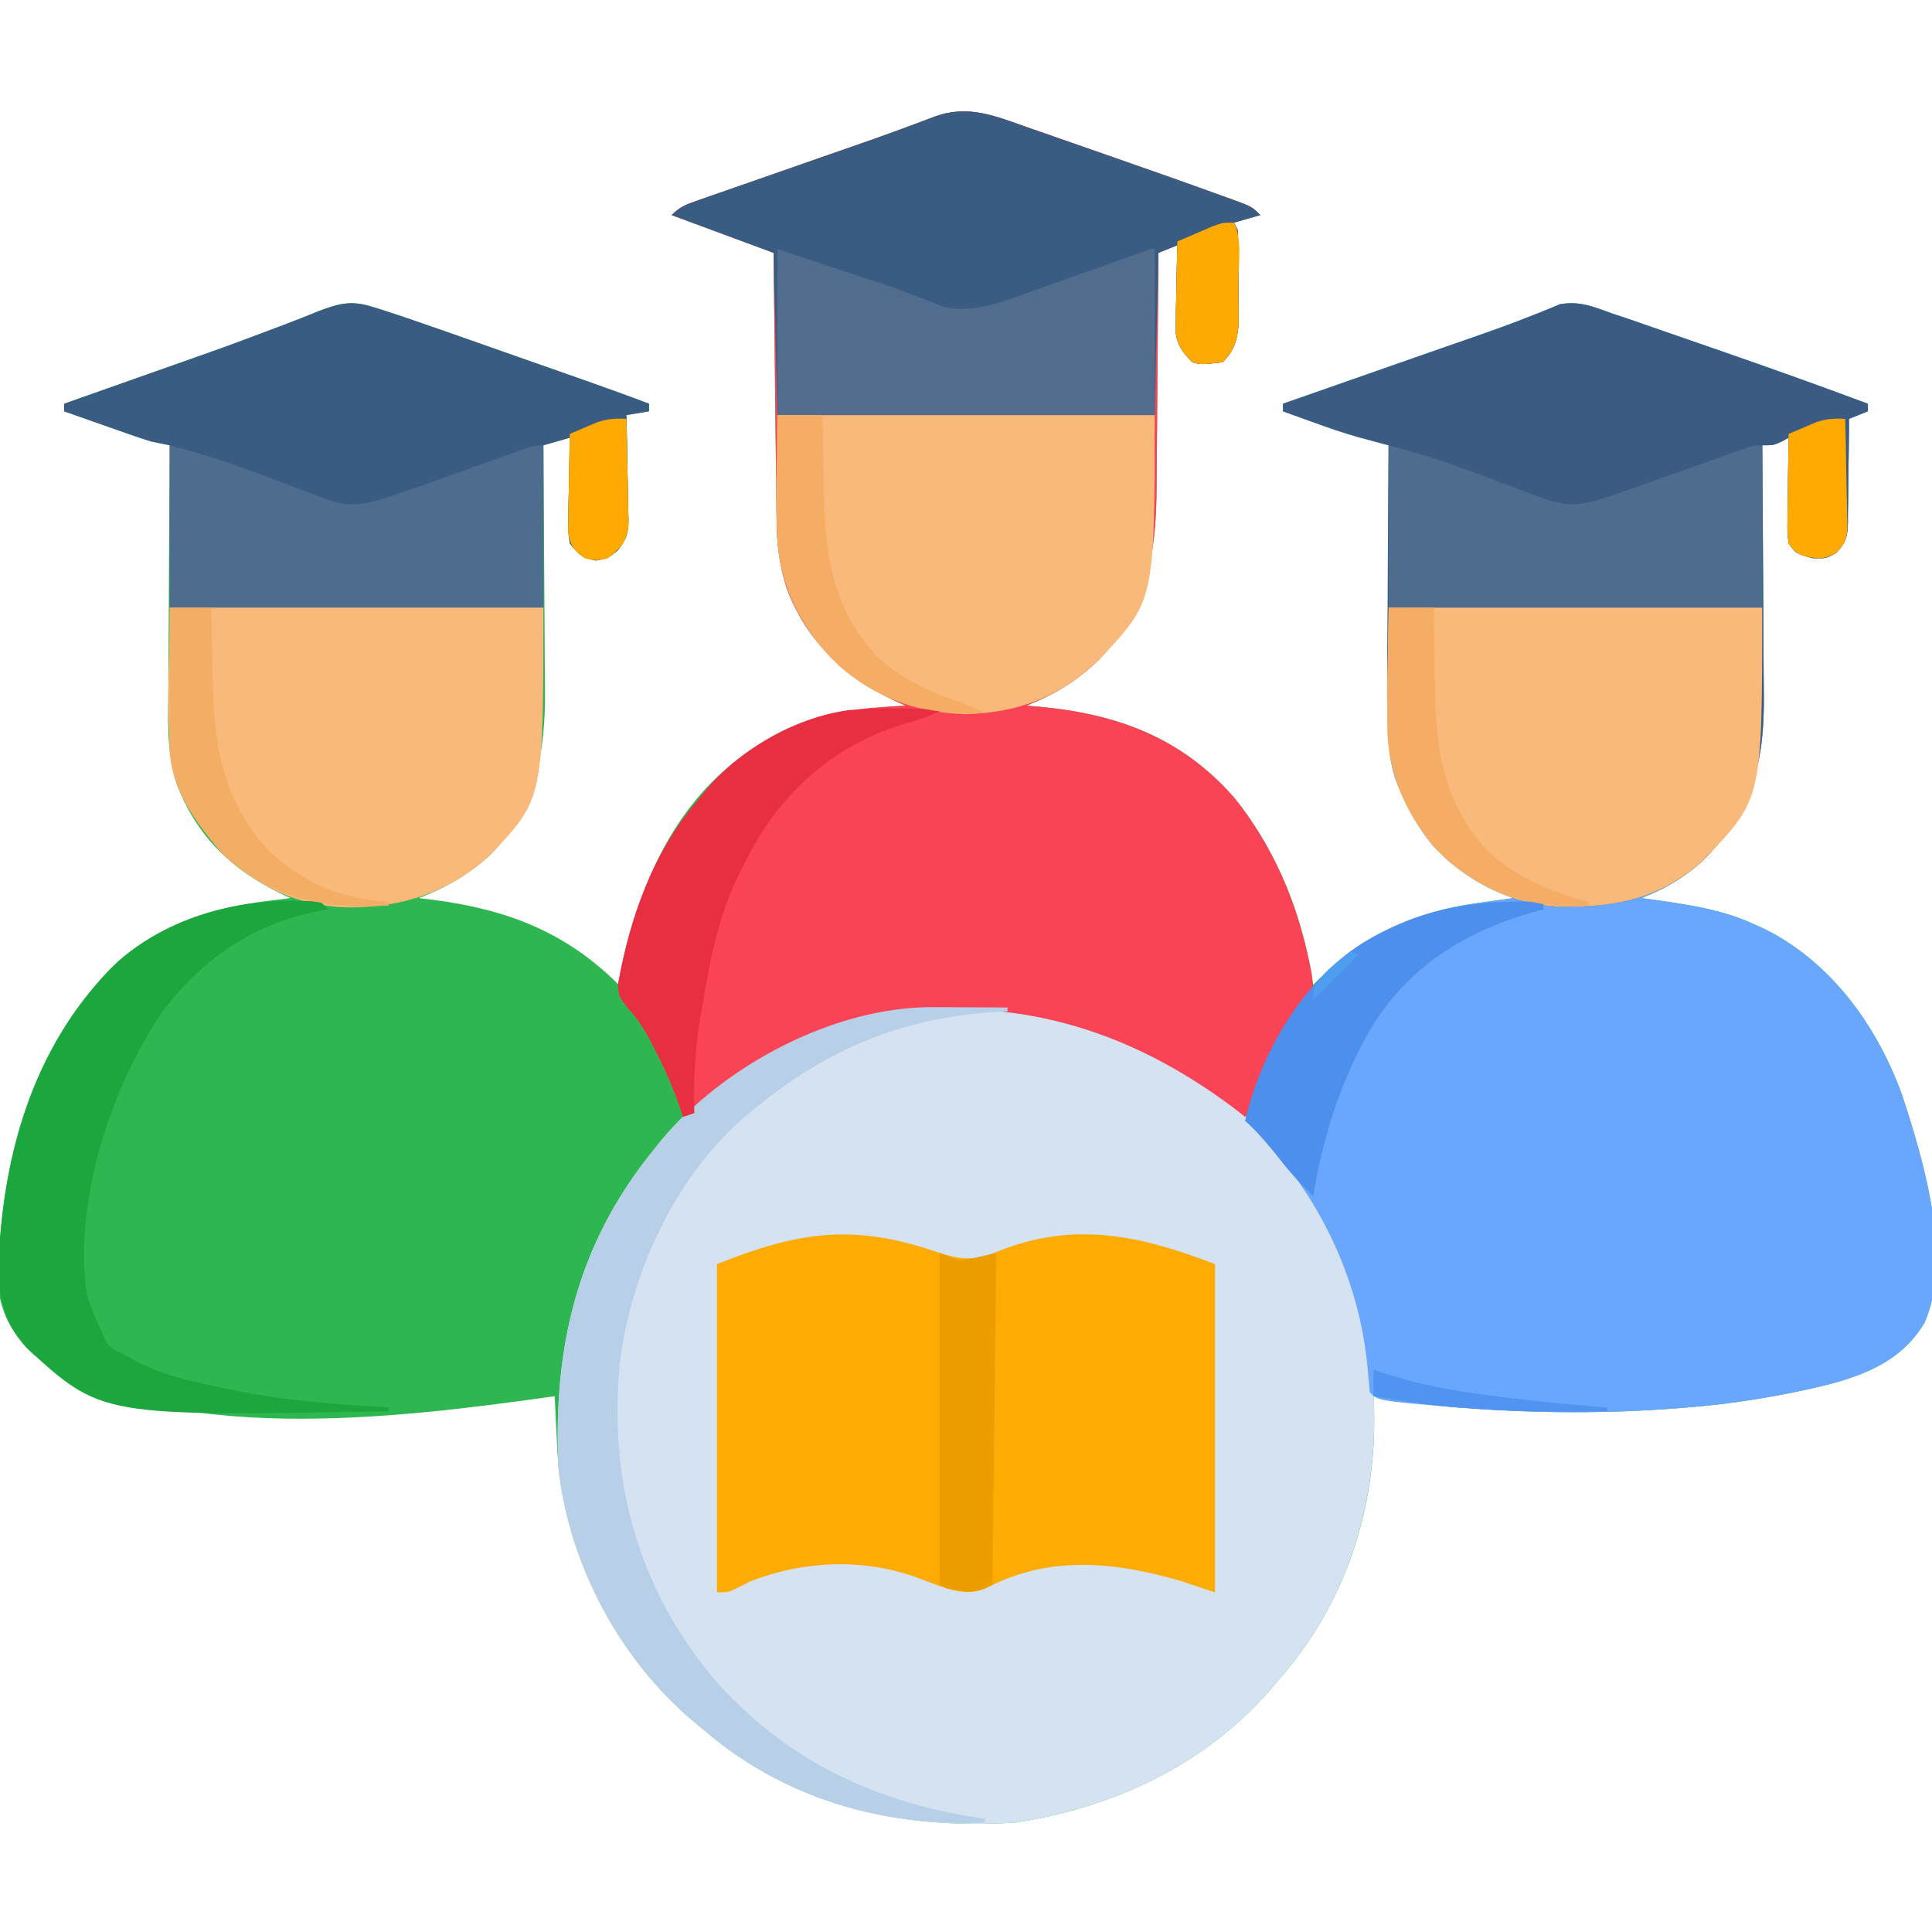 <?xml version="1.0" encoding="UTF-8"?>
<svg version="1.1" xmlns="http://www.w3.org/2000/svg" width="512" height="512">
<path d="M0 0 C1.099 0.382 2.198 0.763 3.331 1.156 C5.659 1.965 7.985 2.777 10.311 3.592 C13.804 4.816 17.3 6.032 20.797 7.246 C31.103 10.831 41.397 14.453 51.656 18.172 C52.836 18.593 52.836 18.593 54.04 19.023 C59.376 20.978 59.376 20.978 61.609 23.211 C59.299 23.871 56.989 24.531 54.609 25.211 C54.939 25.871 55.269 26.531 55.609 27.211 C55.855 31.81 55.795 36.418 55.797 41.023 C55.809 42.308 55.821 43.593 55.834 44.916 C55.836 46.154 55.838 47.392 55.84 48.668 C55.844 49.802 55.848 50.936 55.852 52.105 C55.519 56.372 54.65 59.171 51.609 62.211 C45.969 62.848 45.969 62.848 43.609 62.211 C41.033 59.581 39.72 57.932 39.155 54.257 C39.187 52.662 39.187 52.662 39.219 51.035 C39.238 49.3 39.238 49.3 39.258 47.529 C39.308 45.732 39.308 45.732 39.359 43.898 C39.377 42.681 39.395 41.463 39.414 40.209 C39.461 37.209 39.527 34.21 39.609 31.211 C37.959 31.871 36.309 32.531 34.609 33.211 C34.604 34.161 34.598 35.112 34.592 36.091 C34.534 45.094 34.461 54.097 34.374 63.099 C34.329 67.726 34.29 72.353 34.263 76.98 C34.237 81.455 34.196 85.928 34.146 90.402 C34.13 92.1 34.118 93.799 34.112 95.497 C34.04 113.118 31.479 127.724 18.934 140.953 C13.103 146.617 7.164 150.238 -0.391 153.211 C1.332 153.358 1.332 153.358 3.09 153.508 C23.769 155.425 40.884 161.73 54.879 177.82 C66.342 192.271 72.884 209.024 75.609 227.211 C76.169 226.654 76.728 226.097 77.305 225.523 C89.345 214.064 102.707 207.734 119.172 205.523 C120.085 205.394 120.998 205.264 121.939 205.131 C124.162 204.817 126.385 204.51 128.609 204.211 C127.484 203.718 127.484 203.718 126.336 203.215 C112.103 196.6 103.02 187.156 97.371 172.57 C95.714 167.438 95.47 162.57 95.496 157.208 C95.496 156.417 95.496 155.626 95.495 154.811 C95.496 152.209 95.504 149.606 95.512 147.004 C95.514 145.195 95.515 143.386 95.516 141.577 C95.52 136.824 95.53 132.072 95.541 127.319 C95.551 122.466 95.556 117.613 95.561 112.76 C95.571 103.243 95.588 93.727 95.609 84.211 C94.871 84.013 94.132 83.815 93.372 83.611 C92.394 83.347 91.416 83.083 90.409 82.811 C89.444 82.551 88.478 82.292 87.484 82.024 C83.396 80.868 79.413 79.473 75.422 78.023 C74.661 77.751 73.899 77.478 73.115 77.197 C71.279 76.539 69.444 75.875 67.609 75.211 C67.609 74.551 67.609 73.891 67.609 73.211 C68.68 72.836 68.68 72.836 69.773 72.454 C76.581 70.072 83.389 67.69 90.198 65.308 C94.38 63.844 98.563 62.381 102.746 60.917 C104.103 60.443 105.46 59.967 106.817 59.492 C110.139 58.329 113.462 57.169 116.788 56.018 C122.227 54.131 127.649 52.232 132.993 50.087 C133.761 49.786 134.53 49.486 135.322 49.176 C137.226 48.423 139.117 47.637 141.006 46.848 C146.149 45.939 149.789 47.441 154.609 49.211 C156.386 49.809 158.163 50.406 159.941 51.001 C161.84 51.657 163.739 52.316 165.637 52.977 C167.179 53.511 167.179 53.511 168.753 54.057 C170.921 54.809 173.088 55.562 175.255 56.316 C178.506 57.447 181.758 58.573 185.01 59.699 C197.595 64.066 210.13 68.549 222.609 73.211 C222.609 73.871 222.609 74.531 222.609 75.211 C220.959 75.871 219.309 76.531 217.609 77.211 C217.605 78.19 217.601 79.168 217.597 80.177 C217.575 83.815 217.521 87.452 217.457 91.09 C217.434 92.663 217.419 94.237 217.414 95.81 C217.405 98.075 217.364 100.337 217.316 102.602 C217.32 103.303 217.324 104.004 217.328 104.726 C217.219 108.417 216.847 109.957 214.292 112.69 C211.609 114.211 211.609 114.211 207.984 114.148 C203.524 112.909 203.524 112.909 201.609 110.211 C201.269 107.3 201.269 107.3 201.316 103.793 C201.326 102.539 201.336 101.286 201.346 99.994 C201.371 98.684 201.396 97.373 201.422 96.023 C201.437 94.688 201.451 93.353 201.463 92.018 C201.498 88.748 201.548 85.48 201.609 82.211 C201.011 82.541 200.413 82.871 199.797 83.211 C197.609 84.211 197.609 84.211 194.609 84.211 C194.618 85.224 194.627 86.237 194.636 87.281 C194.718 96.872 194.777 106.463 194.817 116.055 C194.837 120.985 194.866 125.914 194.911 130.844 C194.955 135.61 194.979 140.375 194.989 145.141 C194.996 146.951 195.011 148.761 195.032 150.571 C195.234 168.049 192.047 180.517 179.672 193.523 C174.576 198.412 169.183 201.691 162.609 204.211 C163.853 204.381 165.097 204.551 166.379 204.727 C175.488 206.028 184.19 207.308 192.609 211.211 C193.507 211.62 194.404 212.028 195.328 212.449 C212.892 221.207 225.011 238.05 231.609 256.211 C237.183 273.066 245.275 299.809 237.547 316.898 C231.34 327.071 221.492 330.8 210.352 333.562 C198.516 336.331 186.724 338.283 174.609 339.211 C173.578 339.296 173.578 339.296 172.526 339.382 C153.632 340.88 134.562 340.768 115.672 339.336 C114.637 339.258 113.603 339.179 112.537 339.098 C105.489 338.504 98.568 337.469 91.609 336.211 C91.656 337.374 91.702 338.536 91.75 339.734 C92.469 365.884 84.055 391.448 66.609 411.211 C65.899 412.053 65.189 412.894 64.457 413.762 C47.056 433.915 22.628 445.308 -3.391 449.211 C-33.958 451.167 -62.78 444.735 -86.391 424.211 C-87.2 423.546 -88.01 422.881 -88.844 422.195 C-108.419 405.575 -121.439 380.726 -124.391 355.211 C-124.631 351.901 -124.799 348.589 -124.953 345.273 C-124.996 344.399 -125.039 343.524 -125.084 342.623 C-125.189 340.486 -125.29 338.348 -125.391 336.211 C-125.993 336.297 -126.596 336.382 -127.216 336.47 C-166.628 342.009 -229.017 349.831 -263.391 325.211 C-268.656 320.396 -271.939 314.884 -272.824 307.688 C-272.856 276.722 -265.299 245.891 -243.391 223.211 C-232.129 212.225 -217.754 207.006 -202.391 205.086 C-201.711 205 -201.032 204.913 -200.332 204.824 C-198.685 204.615 -197.038 204.413 -195.391 204.211 C-196.317 203.791 -196.317 203.791 -197.262 203.363 C-210.583 197.057 -220.141 188.119 -225.494 174.183 C-228.303 165.529 -227.889 156.878 -227.781 147.883 C-227.774 146.039 -227.768 144.195 -227.764 142.352 C-227.749 137.538 -227.71 132.725 -227.665 127.911 C-227.624 122.984 -227.606 118.056 -227.586 113.129 C-227.543 103.489 -227.475 93.85 -227.391 84.211 C-228.16 84.063 -228.93 83.916 -229.723 83.764 C-232.561 83.176 -235.177 82.325 -237.91 81.363 C-239.443 80.827 -239.443 80.827 -241.006 80.279 C-242.061 79.906 -243.116 79.533 -244.203 79.148 C-245.278 78.771 -246.352 78.394 -247.459 78.006 C-250.104 77.077 -252.748 76.145 -255.391 75.211 C-255.391 74.551 -255.391 73.891 -255.391 73.211 C-254.851 73.02 -254.312 72.829 -253.757 72.633 C-252.604 72.225 -252.604 72.225 -251.429 71.809 C-250.557 71.501 -249.686 71.192 -248.788 70.875 C-246.816 70.177 -244.845 69.479 -242.873 68.78 C-237.419 66.848 -231.962 64.921 -226.503 63.001 C-212.374 58.026 -212.374 58.026 -198.355 52.75 C-197.083 52.264 -195.811 51.778 -194.538 51.292 C-192.309 50.434 -190.088 49.552 -187.88 48.641 C-182.979 46.776 -179.519 45.794 -174.416 47.331 C-173.456 47.619 -172.496 47.906 -171.507 48.202 C-165.799 50.05 -160.13 51.995 -154.473 53.992 C-153.162 54.452 -151.852 54.911 -150.542 55.37 C-147.815 56.326 -145.09 57.284 -142.365 58.245 C-138.894 59.468 -135.421 60.688 -131.947 61.906 C-128.601 63.079 -125.255 64.254 -121.91 65.43 C-120.674 65.864 -119.437 66.299 -118.163 66.746 C-112.215 68.842 -106.284 70.967 -100.391 73.211 C-100.391 73.871 -100.391 74.531 -100.391 75.211 C-103.361 75.706 -103.361 75.706 -106.391 76.211 C-106.364 77.184 -106.338 78.158 -106.311 79.161 C-106.221 82.785 -106.163 86.41 -106.116 90.035 C-106.091 91.602 -106.057 93.168 -106.013 94.735 C-105.953 96.991 -105.924 99.247 -105.902 101.504 C-105.877 102.2 -105.851 102.896 -105.824 103.613 C-105.822 107.487 -106.291 109.086 -108.73 112.157 C-111.391 114.211 -111.391 114.211 -114.453 114.773 C-118.114 114.072 -119.121 113.136 -121.391 110.211 C-121.845 107.187 -121.845 107.187 -121.781 103.695 C-121.768 102.445 -121.755 101.195 -121.742 99.906 C-121.692 97.953 -121.692 97.953 -121.641 95.961 C-121.623 94.644 -121.605 93.326 -121.586 91.969 C-121.539 88.715 -121.473 85.464 -121.391 82.211 C-124.856 83.201 -124.856 83.201 -128.391 84.211 C-128.382 85.197 -128.373 86.183 -128.364 87.199 C-128.282 96.539 -128.222 105.88 -128.183 115.221 C-128.163 120.022 -128.134 124.822 -128.089 129.623 C-128.045 134.266 -128.021 138.908 -128.011 143.551 C-128.004 145.312 -127.989 147.074 -127.968 148.836 C-127.771 165.432 -130.366 179.903 -142.141 192.461 C-147.737 197.767 -154.207 201.48 -161.391 204.211 C-160.098 204.369 -158.805 204.528 -157.473 204.691 C-138.087 207.225 -122.454 213.147 -108.391 227.211 C-108.183 226.109 -107.976 225.007 -107.762 223.871 C-103.366 201.75 -94.403 180.226 -75.578 166.461 C-61.84 157.472 -48.709 153.985 -32.391 153.211 C-33.141 152.882 -33.891 152.554 -34.664 152.215 C-48.128 145.958 -58.428 136.53 -63.766 122.461 C-65.942 116.139 -66.542 110.025 -66.596 103.37 C-66.606 102.608 -66.616 101.846 -66.626 101.062 C-66.657 98.562 -66.682 96.062 -66.707 93.562 C-66.728 91.822 -66.749 90.082 -66.77 88.342 C-66.825 83.775 -66.875 79.208 -66.923 74.641 C-66.973 69.976 -67.029 65.31 -67.084 60.645 C-67.191 51.5 -67.292 42.356 -67.391 33.211 C-76.301 29.911 -85.211 26.611 -94.391 23.211 C-92.114 20.934 -90.547 20.405 -87.524 19.351 C-86.508 18.993 -85.491 18.636 -84.444 18.267 C-83.336 17.884 -82.228 17.5 -81.086 17.105 C-79.363 16.502 -79.363 16.502 -77.606 15.886 C-73.911 14.593 -70.213 13.308 -66.516 12.023 C-62.894 10.758 -59.273 9.492 -55.652 8.225 C-53.28 7.397 -50.907 6.572 -48.533 5.75 C-43.142 3.883 -37.764 1.993 -32.417 0.001 C-31.507 -0.333 -30.596 -0.667 -29.658 -1.011 C-27.996 -1.624 -26.338 -2.248 -24.686 -2.887 C-15.768 -6.145 -8.602 -3.027 0 0 Z " fill="#2EB751" transform="translate(272.391,33.789)"/>
<path d="M0 0 C1.087 0.267 2.173 0.534 3.293 0.809 C29.18 7.903 52.644 26.492 66.125 49.566 C74.623 65.128 80.682 81.067 81 99 C81.03 99.729 81.059 100.458 81.09 101.209 C82.187 128.206 74.061 154.54 56 175 C55.29 175.842 54.579 176.684 53.848 177.551 C36.447 197.704 12.019 209.097 -14 213 C-44.568 214.956 -73.39 208.524 -97 188 C-97.81 187.335 -98.619 186.67 -99.453 185.984 C-118.889 169.482 -132.305 144.435 -135 119 C-136.444 87.249 -130.188 59.942 -110 35 C-109.465 34.323 -108.93 33.646 -108.379 32.949 C-82.856 1.754 -38.228 -10.001 0 0 Z " fill="#D4E2F1" transform="translate(283,270)"/>
<path d="M0 0 C1.777 0.598 3.554 1.195 5.332 1.79 C7.231 2.446 9.13 3.105 11.027 3.766 C12.056 4.122 13.084 4.479 14.144 4.846 C16.311 5.598 18.479 6.351 20.646 7.105 C23.896 8.236 27.148 9.362 30.4 10.488 C42.986 14.855 55.521 19.338 68 24 C68 24.66 68 25.32 68 26 C65.525 26.99 65.525 26.99 63 28 C62.996 28.979 62.992 29.957 62.988 30.966 C62.966 34.604 62.911 38.242 62.847 41.879 C62.824 43.453 62.81 45.026 62.804 46.599 C62.795 48.864 62.754 51.126 62.707 53.391 C62.711 54.092 62.715 54.793 62.719 55.515 C62.609 59.206 62.238 60.746 59.682 63.479 C57 65 57 65 53.375 64.938 C48.915 63.699 48.915 63.699 47 61 C46.659 58.089 46.659 58.089 46.707 54.582 C46.717 53.328 46.726 52.075 46.736 50.783 C46.761 49.473 46.787 48.163 46.812 46.812 C46.828 45.477 46.841 44.142 46.854 42.807 C46.889 39.537 46.938 36.269 47 33 C46.402 33.33 45.804 33.66 45.188 34 C43 35 43 35 40 35 C40.009 36.013 40.018 37.026 40.027 38.07 C40.108 47.661 40.168 57.252 40.207 66.844 C40.228 71.774 40.256 76.703 40.302 81.633 C40.346 86.399 40.369 91.164 40.38 95.93 C40.387 97.74 40.401 99.55 40.423 101.36 C40.624 118.838 37.437 131.306 25.062 144.312 C19.967 149.201 14.573 152.48 8 155 C9.244 155.17 10.488 155.34 11.77 155.516 C20.879 156.817 29.581 158.097 38 162 C39.346 162.613 39.346 162.613 40.719 163.238 C58.283 171.996 70.402 188.839 77 207 C82.574 223.856 90.666 250.598 82.938 267.688 C76.731 277.86 66.883 281.589 55.742 284.352 C43.907 287.12 32.115 289.072 20 290 C19.313 290.056 18.625 290.113 17.917 290.171 C-0.978 291.669 -20.048 291.557 -38.938 290.125 C-39.972 290.047 -41.006 289.968 -42.072 289.887 C-61.775 288.225 -61.775 288.225 -64 286 C-64.177 284.144 -64.348 282.287 -64.492 280.427 C-66.559 255.371 -78.457 231.079 -97 214 C-92.808 195.836 -81.853 177.18 -66 167 C-55.37 160.481 -45.309 157.515 -33 156 C-30.665 155.675 -28.333 155.337 -26 155 C-27.125 154.507 -27.125 154.507 -28.273 154.004 C-42.506 147.389 -51.59 137.945 -57.238 123.359 C-58.895 118.227 -59.14 113.359 -59.114 107.997 C-59.114 107.206 -59.114 106.415 -59.114 105.601 C-59.113 102.998 -59.106 100.396 -59.098 97.793 C-59.096 95.984 -59.094 94.175 -59.093 92.366 C-59.09 87.614 -59.08 82.861 -59.069 78.108 C-59.058 73.255 -59.054 68.402 -59.049 63.549 C-59.038 54.033 -59.021 44.516 -59 35 C-59.738 34.802 -60.477 34.604 -61.238 34.4 C-62.704 34.004 -62.704 34.004 -64.2 33.6 C-65.166 33.341 -66.131 33.081 -67.126 32.813 C-71.213 31.657 -75.197 30.262 -79.188 28.812 C-80.329 28.404 -80.329 28.404 -81.494 27.986 C-83.331 27.328 -85.166 26.665 -87 26 C-87 25.34 -87 24.68 -87 24 C-86.286 23.75 -85.572 23.5 -84.837 23.243 C-78.028 20.861 -71.22 18.479 -64.412 16.097 C-60.229 14.633 -56.046 13.17 -51.864 11.706 C-50.506 11.232 -49.15 10.756 -47.793 10.281 C-44.471 9.118 -41.148 7.958 -37.821 6.807 C-32.382 4.92 -26.961 3.021 -21.617 0.876 C-20.848 0.575 -20.079 0.275 -19.287 -0.035 C-17.384 -0.788 -15.493 -1.574 -13.603 -2.363 C-8.46 -3.272 -4.82 -1.77 0 0 Z " fill="#69A6FE" transform="translate(427,83)"/>
<path d="M0 0 C1.099 0.382 2.198 0.763 3.331 1.156 C5.659 1.965 7.985 2.777 10.311 3.592 C13.804 4.816 17.3 6.032 20.797 7.246 C31.103 10.831 41.397 14.453 51.656 18.172 C52.836 18.593 52.836 18.593 54.04 19.023 C59.376 20.978 59.376 20.978 61.609 23.211 C59.299 23.871 56.989 24.531 54.609 25.211 C54.939 25.871 55.269 26.531 55.609 27.211 C55.855 31.81 55.795 36.418 55.797 41.023 C55.809 42.308 55.821 43.593 55.834 44.916 C55.836 46.154 55.838 47.392 55.84 48.668 C55.844 49.802 55.848 50.936 55.852 52.105 C55.519 56.372 54.65 59.171 51.609 62.211 C45.969 62.848 45.969 62.848 43.609 62.211 C41.033 59.581 39.72 57.932 39.155 54.257 C39.176 53.194 39.197 52.13 39.219 51.035 C39.232 49.878 39.245 48.721 39.258 47.529 C39.308 45.732 39.308 45.732 39.359 43.898 C39.377 42.681 39.395 41.463 39.414 40.209 C39.461 37.209 39.527 34.21 39.609 31.211 C37.959 31.871 36.309 32.531 34.609 33.211 C34.604 34.161 34.598 35.112 34.592 36.091 C34.534 45.094 34.461 54.097 34.374 63.099 C34.329 67.726 34.29 72.353 34.263 76.98 C34.237 81.455 34.196 85.928 34.146 90.402 C34.13 92.1 34.118 93.799 34.112 95.497 C34.04 113.118 31.479 127.724 18.934 140.953 C13.103 146.617 7.164 150.238 -0.391 153.211 C1.332 153.358 1.332 153.358 3.09 153.508 C23.769 155.425 40.884 161.73 54.879 177.82 C65.096 190.7 71.251 205.169 74.609 221.211 C74.758 221.921 74.907 222.63 75.061 223.361 C75.607 226.54 75.87 228.667 74.457 231.617 C73.868 232.308 73.279 232.999 72.672 233.711 C69.301 238.068 66.776 242.474 64.359 247.398 C64.031 248.064 63.702 248.729 63.364 249.414 C61.311 253.627 59.425 257.891 57.609 262.211 C56.578 261.407 55.547 260.602 54.484 259.773 C27.917 239.918 -0.62 230.607 -33.992 234.516 C-53.211 237.67 -74.468 246.936 -88.109 260.98 C-89.391 262.211 -89.391 262.211 -91.391 262.211 C-91.587 261.591 -91.782 260.971 -91.984 260.332 C-93.98 254.422 -96.42 248.904 -99.328 243.398 C-99.652 242.777 -99.975 242.156 -100.309 241.515 C-102.005 238.371 -103.721 235.776 -106.168 233.164 C-108.391 230.211 -108.391 230.211 -108.617 227.09 C-105.367 209.173 -99.409 192.147 -87.391 178.211 C-86.848 177.525 -86.305 176.839 -85.746 176.133 C-74.878 162.796 -58.514 155.62 -41.68 153.812 C-38.584 153.564 -35.493 153.358 -32.391 153.211 C-33.516 152.718 -33.516 152.718 -34.664 152.215 C-48.128 145.958 -58.428 136.53 -63.766 122.461 C-65.942 116.139 -66.542 110.025 -66.596 103.37 C-66.606 102.608 -66.616 101.846 -66.626 101.062 C-66.657 98.562 -66.682 96.062 -66.707 93.562 C-66.728 91.822 -66.749 90.082 -66.77 88.342 C-66.825 83.775 -66.875 79.208 -66.923 74.641 C-66.973 69.976 -67.029 65.31 -67.084 60.645 C-67.191 51.5 -67.292 42.356 -67.391 33.211 C-76.301 29.911 -85.211 26.611 -94.391 23.211 C-92.114 20.934 -90.547 20.405 -87.524 19.351 C-86.508 18.993 -85.491 18.636 -84.444 18.267 C-83.336 17.884 -82.228 17.5 -81.086 17.105 C-79.363 16.502 -79.363 16.502 -77.606 15.886 C-73.911 14.593 -70.213 13.308 -66.516 12.023 C-62.894 10.758 -59.273 9.492 -55.652 8.225 C-53.28 7.397 -50.907 6.572 -48.533 5.75 C-43.142 3.883 -37.764 1.993 -32.417 0.001 C-31.507 -0.333 -30.596 -0.667 -29.658 -1.011 C-27.996 -1.624 -26.338 -2.248 -24.686 -2.887 C-15.768 -6.145 -8.602 -3.027 0 0 Z " fill="#FA4455" transform="translate(272.391,33.789)"/>
<path d="M0 0 C1.777 0.598 3.554 1.195 5.332 1.79 C7.231 2.446 9.13 3.105 11.027 3.766 C12.056 4.122 13.084 4.479 14.144 4.846 C16.311 5.598 18.479 6.351 20.646 7.105 C23.896 8.236 27.148 9.362 30.4 10.488 C42.986 14.855 55.521 19.338 68 24 C68 24.66 68 25.32 68 26 C65.525 26.99 65.525 26.99 63 28 C62.996 28.979 62.992 29.957 62.988 30.966 C62.966 34.604 62.911 38.242 62.847 41.879 C62.824 43.453 62.81 45.026 62.804 46.599 C62.795 48.864 62.754 51.126 62.707 53.391 C62.711 54.092 62.715 54.793 62.719 55.515 C62.609 59.206 62.238 60.746 59.682 63.479 C57 65 57 65 53.375 64.938 C48.915 63.699 48.915 63.699 47 61 C46.659 58.089 46.659 58.089 46.707 54.582 C46.717 53.328 46.726 52.075 46.736 50.783 C46.761 49.473 46.787 48.163 46.812 46.812 C46.828 45.477 46.841 44.142 46.854 42.807 C46.889 39.537 46.938 36.269 47 33 C46.402 33.33 45.804 33.66 45.188 34 C43 35 43 35 40 35 C40.009 36.013 40.018 37.026 40.027 38.07 C40.108 47.661 40.168 57.252 40.207 66.844 C40.228 71.774 40.256 76.703 40.302 81.633 C40.346 86.399 40.369 91.164 40.38 95.93 C40.387 97.74 40.401 99.55 40.423 101.36 C40.624 118.838 37.437 131.306 25.062 144.312 C13.915 154.966 1.463 157.539 -13.602 157.277 C-26.59 156.712 -38.377 150.581 -47.188 141.184 C-58.199 127.918 -59.595 113.536 -59.391 97.012 C-59.383 95.214 -59.377 93.417 -59.373 91.619 C-59.358 86.932 -59.319 82.246 -59.275 77.559 C-59.233 72.759 -59.215 67.958 -59.195 63.158 C-59.153 53.772 -59.085 44.386 -59 35 C-59.738 34.802 -60.477 34.604 -61.238 34.4 C-62.704 34.004 -62.704 34.004 -64.2 33.6 C-65.166 33.341 -66.131 33.081 -67.126 32.813 C-71.213 31.657 -75.197 30.262 -79.188 28.812 C-80.329 28.404 -80.329 28.404 -81.494 27.986 C-83.331 27.328 -85.166 26.665 -87 26 C-87 25.34 -87 24.68 -87 24 C-86.286 23.75 -85.572 23.5 -84.837 23.243 C-78.028 20.861 -71.22 18.479 -64.412 16.097 C-60.229 14.633 -56.046 13.17 -51.864 11.706 C-50.506 11.232 -49.15 10.756 -47.793 10.281 C-44.471 9.118 -41.148 7.958 -37.821 6.807 C-32.382 4.92 -26.961 3.021 -21.617 0.876 C-20.848 0.575 -20.079 0.275 -19.287 -0.035 C-17.384 -0.788 -15.493 -1.574 -13.603 -2.363 C-8.46 -3.272 -4.82 -1.77 0 0 Z " fill="#3B5B82" transform="translate(427,83)"/>
<path d="M0 0 C6.435 2.141 10.233 2.875 16.641 0.098 C36.851 -8.105 54.373 -4.265 74.328 3.41 C74.328 32.12 74.328 60.83 74.328 90.41 C71.358 89.42 68.388 88.43 65.328 87.41 C48.045 82.364 30.755 80.448 14.164 89.051 C9.455 91.308 5.446 90.14 0.723 88.512 C-1.154 87.808 -3.03 87.103 -4.906 86.398 C-19.181 81.297 -34.633 82.035 -48.672 87.41 C-49.73 87.95 -50.789 88.49 -51.879 89.047 C-54.672 90.41 -54.672 90.41 -57.672 90.41 C-57.672 61.7 -57.672 32.99 -57.672 3.41 C-36.234 -5.165 -21.691 -7.352 0 0 Z " fill="#FEAB03" transform="translate(247.672,331.59)"/>
<path d="M0 0 C1.099 0.382 2.198 0.763 3.331 1.156 C5.659 1.965 7.985 2.777 10.311 3.592 C13.804 4.816 17.3 6.032 20.797 7.246 C31.103 10.831 41.397 14.453 51.656 18.172 C52.836 18.593 52.836 18.593 54.04 19.023 C59.376 20.978 59.376 20.978 61.609 23.211 C59.299 23.871 56.989 24.531 54.609 25.211 C54.939 25.871 55.269 26.531 55.609 27.211 C55.855 31.81 55.795 36.418 55.797 41.023 C55.809 42.308 55.821 43.593 55.834 44.916 C55.836 46.154 55.838 47.392 55.84 48.668 C55.844 49.802 55.848 50.936 55.852 52.105 C55.519 56.372 54.65 59.171 51.609 62.211 C45.969 62.848 45.969 62.848 43.609 62.211 C41.033 59.581 39.72 57.932 39.155 54.257 C39.176 53.194 39.197 52.13 39.219 51.035 C39.232 49.878 39.245 48.721 39.258 47.529 C39.308 45.732 39.308 45.732 39.359 43.898 C39.377 42.681 39.395 41.463 39.414 40.209 C39.461 37.209 39.527 34.21 39.609 31.211 C37.959 31.871 36.309 32.531 34.609 33.211 C34.279 47.401 33.949 61.591 33.609 76.211 C0.609 76.211 -32.391 76.211 -66.391 76.211 C-66.721 62.021 -67.051 47.831 -67.391 33.211 C-76.301 29.911 -85.211 26.611 -94.391 23.211 C-92.114 20.934 -90.547 20.405 -87.524 19.351 C-85.999 18.814 -85.999 18.814 -84.444 18.267 C-83.336 17.884 -82.228 17.5 -81.086 17.105 C-79.363 16.502 -79.363 16.502 -77.606 15.886 C-73.911 14.593 -70.213 13.308 -66.516 12.023 C-62.894 10.758 -59.273 9.492 -55.652 8.225 C-53.28 7.397 -50.907 6.572 -48.533 5.75 C-43.142 3.883 -37.764 1.993 -32.417 0.001 C-31.507 -0.333 -30.596 -0.667 -29.658 -1.011 C-27.996 -1.624 -26.338 -2.248 -24.686 -2.887 C-15.768 -6.145 -8.602 -3.027 0 0 Z " fill="#3B5C82" transform="translate(272.391,33.789)"/>
<path d="M0 0 C1.44 0.431 1.44 0.431 2.909 0.871 C8.617 2.719 14.286 4.664 19.943 6.661 C21.254 7.121 22.564 7.58 23.874 8.039 C26.601 8.995 29.326 9.953 32.051 10.914 C35.522 12.137 38.995 13.357 42.469 14.575 C45.815 15.748 49.161 16.923 52.506 18.099 C53.742 18.533 54.979 18.968 56.253 19.415 C62.201 21.511 68.132 23.636 74.025 25.88 C74.025 26.54 74.025 27.2 74.025 27.88 C71.055 28.375 71.055 28.375 68.025 28.88 C68.052 29.853 68.078 30.827 68.105 31.83 C68.195 35.454 68.253 39.079 68.3 42.704 C68.325 44.271 68.359 45.837 68.403 47.404 C68.464 49.66 68.492 51.915 68.514 54.173 C68.539 54.869 68.565 55.565 68.592 56.282 C68.594 60.156 68.125 61.755 65.686 64.826 C63.025 66.88 63.025 66.88 59.963 67.442 C56.302 66.741 55.295 65.805 53.025 62.88 C52.571 59.855 52.571 59.855 52.635 56.364 C52.648 55.114 52.661 53.863 52.674 52.575 C52.724 50.622 52.724 50.622 52.775 48.63 C52.793 47.312 52.811 45.995 52.83 44.638 C52.877 41.384 52.943 38.132 53.025 34.88 C50.715 35.54 48.405 36.2 46.025 36.88 C46.025 51.07 46.025 65.26 46.025 79.88 C13.355 79.88 -19.315 79.88 -52.975 79.88 C-52.975 65.69 -52.975 51.5 -52.975 36.88 C-54.625 36.55 -56.275 36.22 -57.975 35.88 C-59.824 35.294 -61.664 34.676 -63.494 34.032 C-64.516 33.675 -65.537 33.317 -66.59 32.948 C-67.645 32.575 -68.7 32.202 -69.787 31.817 C-71.399 31.252 -71.399 31.252 -73.043 30.675 C-75.688 29.746 -78.332 28.814 -80.975 27.88 C-80.975 27.22 -80.975 26.56 -80.975 25.88 C-80.435 25.689 -79.896 25.498 -79.341 25.302 C-78.572 25.03 -77.804 24.758 -77.013 24.478 C-76.141 24.17 -75.27 23.861 -74.372 23.544 C-72.4 22.846 -70.429 22.148 -68.457 21.449 C-63.003 19.517 -57.546 17.589 -52.087 15.67 C-37.958 10.695 -37.958 10.695 -23.939 5.419 C-22.667 4.933 -21.395 4.447 -20.122 3.961 C-17.893 3.103 -15.672 2.221 -13.464 1.31 C-8.563 -0.555 -5.103 -1.537 0 0 Z " fill="#3B5C82" transform="translate(97.975,81.12)"/>
<path d="M0 0 C32.67 0 65.34 0 99 0 C99 50.585 99 50.585 85.25 65.25 C74.385 75.438 61.39 79.657 46.672 79.47 C33.616 78.95 23.995 74.182 14.312 65.625 C-4.229 44.577 0 31.728 0 0 Z " fill="#F9B97A" transform="translate(45,161)"/>
<path d="M0 0 C32.67 0 65.34 0 99 0 C99 50.612 99 50.612 84.062 66.312 C72.915 76.966 60.463 79.539 45.398 79.277 C32.41 78.712 20.623 72.581 11.812 63.184 C-3.598 44.618 0 23.841 0 0 Z " fill="#F9B97A" transform="translate(368,161)"/>
<path d="M0 0 C33 0 66 0 100 0 C100 49.266 100 49.266 85.324 64.742 C75.282 74.498 64.001 78.895 50 79.25 C35.909 78.85 24.489 74.238 14.254 64.414 C-3.472 45.428 0 26.331 0 0 Z " fill="#F9B97A" transform="translate(206,110)"/>
<path d="M0 0 C5.156 1.712 10.312 3.424 15.625 5.188 C18.018 5.981 18.018 5.981 20.459 6.79 C21.122 7.01 21.784 7.23 22.466 7.457 C23.838 7.914 25.211 8.368 26.584 8.821 C30.055 9.974 33.491 11.17 36.894 12.514 C38.091 12.98 39.289 13.446 40.523 13.926 C41.562 14.349 42.6 14.772 43.669 15.208 C51.574 17.087 58.834 14.309 66.25 11.621 C67.189 11.29 68.129 10.958 69.096 10.616 C72.068 9.566 75.034 8.502 78 7.438 C80.996 6.372 83.992 5.309 86.989 4.248 C88.848 3.588 90.705 2.926 92.562 2.261 C93.393 1.964 94.225 1.667 95.082 1.361 C95.817 1.098 96.551 0.834 97.308 0.563 C99 0 99 0 100 0 C100 14.52 100 29.04 100 44 C67 44 34 44 0 44 C0 29.48 0 14.96 0 0 Z " fill="#506D8E" transform="translate(206,66)"/>
<path d="M0 0 C6.831 1.863 13.288 3.714 19.852 6.207 C21.461 6.8 23.07 7.392 24.68 7.982 C27.163 8.898 29.644 9.82 32.117 10.761 C34.542 11.682 36.976 12.571 39.414 13.457 C40.142 13.742 40.871 14.028 41.621 14.321 C47.321 16.35 51.301 15.828 57 14 C57.762 13.758 58.525 13.517 59.31 13.268 C61.74 12.462 64.149 11.609 66.559 10.742 C67.429 10.434 68.299 10.126 69.196 9.809 C71.945 8.836 74.691 7.856 77.438 6.875 C80.209 5.888 82.981 4.902 85.754 3.919 C87.472 3.311 89.19 2.699 90.906 2.083 C96.776 0 96.776 0 99 0 C99 14.19 99 28.38 99 43 C66.33 43 33.66 43 0 43 C0 28.81 0 14.62 0 0 Z " fill="#4D6C8E" transform="translate(368,118)"/>
<path d="M0 0 C6.831 1.863 13.288 3.714 19.852 6.207 C21.461 6.8 23.07 7.392 24.68 7.982 C27.163 8.898 29.644 9.82 32.117 10.761 C34.542 11.682 36.976 12.571 39.414 13.457 C40.142 13.742 40.871 14.028 41.621 14.321 C47.321 16.35 51.301 15.828 57 14 C57.762 13.758 58.525 13.517 59.31 13.268 C61.74 12.462 64.149 11.609 66.559 10.742 C67.429 10.434 68.299 10.126 69.196 9.809 C71.945 8.836 74.691 7.856 77.438 6.875 C80.209 5.888 82.981 4.902 85.754 3.919 C87.472 3.311 89.19 2.699 90.906 2.083 C96.776 0 96.776 0 99 0 C99 14.19 99 28.38 99 43 C66.33 43 33.66 43 0 43 C0 28.81 0 14.62 0 0 Z " fill="#4D6C8E" transform="translate(45,118)"/>
<path d="M0 0 C1.154 0.003 2.307 0.006 3.496 0.01 C4.686 0.018 5.876 0.027 7.102 0.035 C8.921 0.042 8.921 0.042 10.777 0.049 C13.76 0.061 16.743 0.077 19.727 0.098 C19.727 0.428 19.727 0.758 19.727 1.098 C18.419 1.172 17.112 1.247 15.766 1.324 C-8.116 2.967 -27.711 10.969 -46.273 26.098 C-47.062 26.722 -47.851 27.345 -48.664 27.988 C-68.019 44.095 -80.169 70.144 -83.066 94.805 C-85.861 125.71 -78.286 153.586 -58.418 177.633 C-39.22 199.698 -14.999 211.032 13.727 215.098 C13.727 215.428 13.727 215.758 13.727 216.098 C-13.908 217.286 -40.114 209.492 -61.273 191.098 C-62.083 190.433 -62.892 189.767 -63.727 189.082 C-83.163 172.58 -96.578 147.533 -99.273 122.098 C-100.718 90.347 -94.461 63.04 -74.273 38.098 C-73.738 37.421 -73.204 36.744 -72.652 36.047 C-56.05 15.755 -26.494 -0.131 0 0 Z " fill="#B7CFE7" transform="translate(247.273,266.902)"/>
<path d="M0 0 C0.99 0.99 0.99 0.99 2 2 C1.236 2.124 0.471 2.248 -0.316 2.375 C-18.21 5.82 -32.212 15.618 -42.812 30.312 C-55.93 50.498 -65.488 79.548 -62 104 C-60.958 107.501 -59.622 110.732 -58 114 C-57.709 114.712 -57.417 115.423 -57.117 116.156 C-55.708 118.482 -54.482 118.956 -52 120 C-51.346 120.379 -50.693 120.758 -50.02 121.148 C-42.132 125.532 -33.747 127.228 -25 129 C-24.336 129.142 -23.673 129.284 -22.989 129.43 C-9.471 132.3 4.232 133.116 18 134 C18 134.33 18 134.66 18 135 C-58.122 136.349 -58.122 136.349 -77.781 118.371 C-84.406 111.114 -85.623 103.706 -85.348 94.129 C-83.706 64.391 -75.204 36.735 -53.602 15.66 C-38.81 2.859 -19.18 -1.503 0 0 Z " fill="#1CA63E" transform="translate(85,239)"/>
<path d="M0 0 C-3.091 1.622 -6.117 2.655 -9.482 3.597 C-27.127 8.607 -40.913 19.888 -50.056 35.842 C-51.153 37.838 -52.21 39.849 -53.25 41.875 C-53.567 42.486 -53.885 43.097 -54.211 43.727 C-59.514 54.514 -61.832 66.157 -63.75 77.938 C-63.97 79.192 -64.191 80.447 -64.418 81.74 C-65.836 90.281 -66.27 98.354 -66 107 C-67.485 107.495 -67.485 107.495 -69 108 C-69.196 107.38 -69.392 106.76 -69.594 106.121 C-71.59 100.211 -74.03 94.693 -76.938 89.188 C-77.261 88.566 -77.585 87.945 -77.918 87.304 C-79.615 84.16 -81.331 81.565 -83.777 78.953 C-86 76 -86 76 -86.227 72.879 C-82.977 54.962 -77.019 37.936 -65 24 C-64.457 23.314 -63.915 22.628 -63.355 21.922 C-54.214 10.704 -39.546 2.236 -25.172 0.198 C-16.831 -0.562 -8.363 -0.209 0 0 Z " fill="#E82F41" transform="translate(250,188)"/>
<path d="M0 0 C0 0.66 0 1.32 0 2 C-1.524 2.42 -1.524 2.42 -3.078 2.848 C-21.999 8.265 -37.249 18.251 -47.004 35.807 C-54.358 49.416 -58.453 62.794 -61 78 C-64.264 74.827 -67.212 71.597 -70 68 C-72.824 64.416 -75.674 61.118 -79 58 C-74.808 39.836 -63.853 21.18 -48 11 C-32.741 1.642 -17.686 -0.695 0 0 Z " fill="#4D8FED" transform="translate(409,239)"/>
<path d="M0 0 C2.475 0.99 2.475 0.99 5 2 C8.465 1.646 11.616 0.846 15 0 C14.67 29.04 14.34 58.08 14 88 C8.979 90.51 7.378 89.954 2 89 C1.34 88.67 0.68 88.34 0 88 C0 58.96 0 29.92 0 0 Z " fill="#EC9E00" transform="translate(249,332)"/>
<path d="M0 0 C3.96 0 7.92 0 12 0 C12.014 1.625 12.014 1.625 12.028 3.282 C12.069 7.362 12.135 11.442 12.208 15.521 C12.235 17.275 12.257 19.03 12.271 20.784 C12.412 37.301 14.406 51.568 26.102 64.285 C33.888 71.645 42.751 75.318 53 78 C53 78.33 53 78.66 53 79 C39.003 79.908 26.66 76.188 15.816 67.188 C6.356 58.317 0.304 46.425 -0.319 33.385 C-0.439 28.317 -0.351 23.255 -0.25 18.188 C-0.23 16.416 -0.212 14.645 -0.195 12.873 C-0.152 8.581 -0.083 4.291 0 0 Z " fill="#F5AD66" transform="translate(368,161)"/>
<path d="M0 0 C3.96 0 7.92 0 12 0 C12.015 1.028 12.029 2.055 12.044 3.114 C12.103 6.984 12.18 10.853 12.262 14.722 C12.295 16.386 12.324 18.05 12.346 19.714 C12.582 36.361 14.428 51.092 26.312 63.875 C32.792 69.806 40.284 73.392 48.555 76.141 C50.821 76.937 52.881 77.876 55 79 C40.307 79.574 28.066 76.49 16.688 66.75 C6.497 56.969 0.303 45.389 -0.114 31.106 C-0.113 29.657 -0.108 28.207 -0.098 26.758 C-0.096 25.989 -0.095 25.221 -0.093 24.429 C-0.088 21.995 -0.075 19.56 -0.062 17.125 C-0.057 15.466 -0.053 13.807 -0.049 12.148 C-0.038 8.099 -0.021 4.049 0 0 Z " fill="#F5AD65" transform="translate(206,110)"/>
<path d="M0 0 C3.63 0 7.26 0 11 0 C11.015 0.962 11.029 1.924 11.044 2.915 C11.103 6.548 11.18 10.18 11.262 13.812 C11.295 15.372 11.323 16.933 11.346 18.493 C11.612 36.098 13.939 51.408 26.473 64.672 C35.778 73.243 45.553 77.26 58 78 C58 78.33 58 78.66 58 79 C40.555 79.705 27.806 77.55 14.312 65.625 C6.762 57.055 -0.151 47.819 -0.114 35.874 C-0.113 35.073 -0.113 34.273 -0.113 33.448 C-0.108 32.594 -0.103 31.74 -0.098 30.859 C-0.096 29.977 -0.095 29.095 -0.093 28.186 C-0.088 25.374 -0.075 22.562 -0.062 19.75 C-0.057 17.841 -0.053 15.932 -0.049 14.023 C-0.038 9.349 -0.021 4.674 0 0 Z " fill="#F4AD65" transform="translate(45,161)"/>
<path d="M0 0 C2.267 4.534 1.185 10.834 1.188 15.812 C1.2 17.097 1.212 18.382 1.225 19.705 C1.228 21.562 1.228 21.562 1.23 23.457 C1.235 24.591 1.239 25.725 1.243 26.894 C0.909 31.161 0.04 33.96 -3 37 C-8.64 37.637 -8.64 37.637 -11 37 C-13.627 34.335 -14.897 32.692 -15.454 28.954 C-15.433 27.849 -15.412 26.744 -15.391 25.605 C-15.378 24.403 -15.365 23.201 -15.352 21.963 C-15.318 20.717 -15.285 19.471 -15.25 18.188 C-15.232 16.922 -15.214 15.657 -15.195 14.354 C-15.148 11.235 -15.082 8.118 -15 5 C-13.065 4.16 -11.127 3.328 -9.188 2.5 C-8.109 2.036 -7.03 1.572 -5.918 1.094 C-3 0 -3 0 0 0 Z " fill="#FDAA02" transform="translate(327,59)"/>
<path d="M0 0 C0.124 4.466 0.215 8.93 0.275 13.397 C0.3 14.915 0.334 16.433 0.377 17.951 C0.438 20.138 0.466 22.324 0.488 24.512 C0.514 25.826 0.541 27.141 0.568 28.495 C-0.142 32.875 -1.54 34.312 -5 37 C-8.062 37.562 -8.062 37.562 -11 37 C-13.988 34.766 -14.91 33.62 -15.454 29.884 C-15.433 28.69 -15.412 27.496 -15.391 26.266 C-15.378 24.97 -15.365 23.675 -15.352 22.34 C-15.318 20.977 -15.284 19.613 -15.25 18.25 C-15.23 16.871 -15.212 15.492 -15.195 14.113 C-15.148 10.741 -15.082 7.371 -15 4 C-13.442 3.322 -11.878 2.658 -10.312 2 C-9.442 1.629 -8.572 1.258 -7.676 0.875 C-4.943 -0.019 -2.853 -0.164 0 0 Z " fill="#FEAA02" transform="translate(166,111)"/>
<path d="M0 0 C0.124 4.626 0.214 9.252 0.275 13.879 C0.3 15.453 0.334 17.026 0.377 18.599 C0.438 20.863 0.466 23.126 0.488 25.391 C0.514 26.092 0.54 26.793 0.566 27.515 C0.569 31.228 0.26 32.72 -2.304 35.479 C-5.976 37.55 -8 37.111 -12 36 C-13.693 34.856 -13.693 34.856 -15 33 C-15.341 29.997 -15.341 29.997 -15.293 26.363 C-15.278 24.415 -15.278 24.415 -15.264 22.428 C-15.239 21.056 -15.213 19.684 -15.188 18.312 C-15.172 16.929 -15.159 15.546 -15.146 14.162 C-15.111 10.774 -15.062 7.387 -15 4 C-13.442 3.322 -11.878 2.658 -10.312 2 C-9.442 1.629 -8.572 1.258 -7.676 0.875 C-4.943 -0.019 -2.853 -0.164 0 0 Z " fill="#FEAA02" transform="translate(489,111)"/>
<path d="M0 0 C0.788 0.264 1.577 0.528 2.389 0.8 C10.202 3.324 17.811 5.014 25.938 6.125 C27.09 6.29 28.243 6.454 29.431 6.624 C40.255 8.126 51.106 9.163 62 10 C62 10.33 62 10.66 62 11 C49.377 11.224 36.843 11.093 24.25 10.125 C22.683 10.007 22.683 10.007 21.084 9.887 C13.982 9.298 7.011 8.271 0 7 C0 4.69 0 2.38 0 0 Z " fill="#5193F0" transform="translate(364,363)"/>
<path d="M0 0 C0.66 0.33 1.32 0.66 2 1 C-1.96 4.96 -5.92 8.92 -10 13 C-10 8.977 -8.676 7.957 -6 5 C-4.051 3.255 -2.049 1.63 0 0 Z " fill="#4D9DF1" transform="translate(358,252)"/>
</svg>
